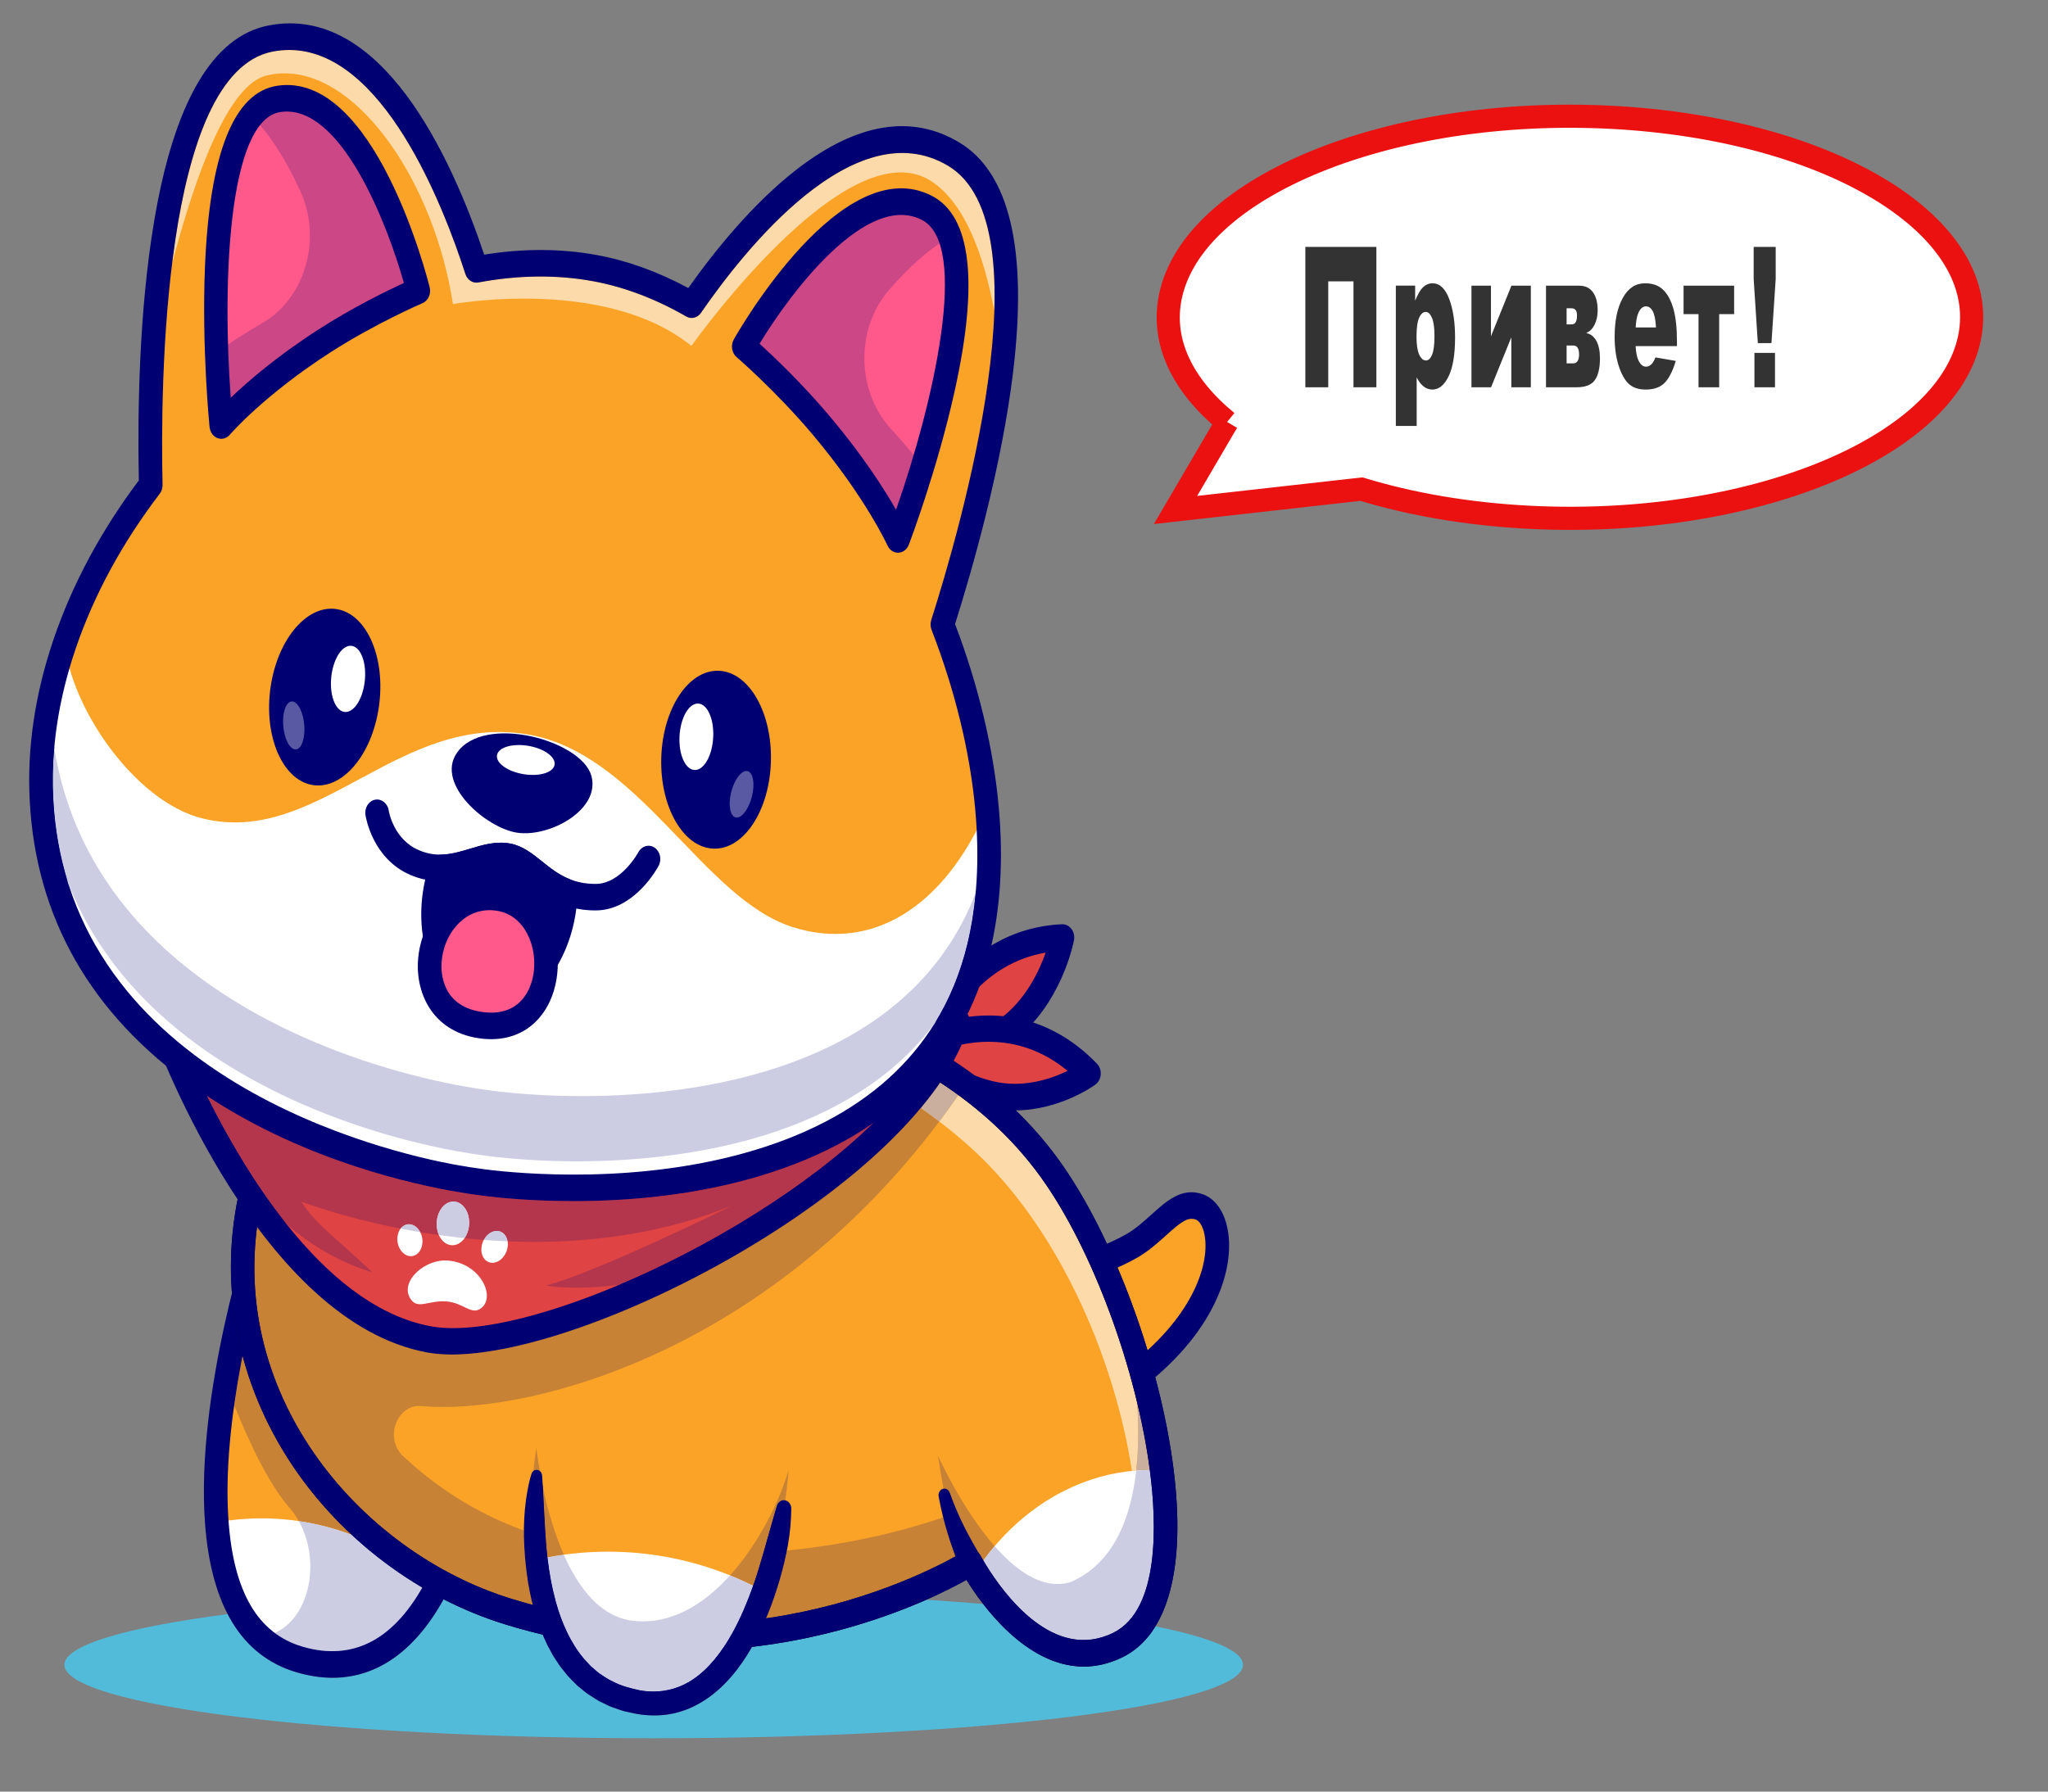 <svg
    xmlns="http://www.w3.org/2000/svg"
    viewBox="0 0 128 112"
    id="vector">
    <rect x="0" y="0" width="128" height="112" fill="#808080" stroke="none"/>
    <g id="group">
        <path
            id="path"
            d="M 40.856 108.666 C 20.515 108.666 4.026 106.611 4.026 104.077 C 4.026 102.847 7.908 101.73 14.229 100.906 C 15.197 102.765 16.633 103.981 18.53 104.54 C 19.308 104.769 20.062 104.884 20.788 104.884 C 23.561 104.884 25.928 103.22 27.727 99.977 C 28.958 100.606 30.236 101.131 31.544 101.536 C 32.343 101.783 33.133 101.999 33.913 102.186 C 33.929 102.223 33.946 102.259 33.963 102.295 L 34.203 102.826 L 34.481 103.34 C 34.568 103.514 34.682 103.672 34.788 103.835 C 34.897 103.995 34.995 104.164 35.121 104.311 L 35.484 104.763 C 35.614 104.905 35.751 105.039 35.885 105.176 C 35.953 105.243 36.018 105.315 36.089 105.377 L 36.309 105.558 C 36.458 105.675 36.599 105.804 36.755 105.909 C 37.07 106.109 37.377 106.331 37.715 106.475 C 37.881 106.552 38.043 106.645 38.214 106.706 L 38.727 106.884 C 38.813 106.912 38.898 106.946 38.985 106.968 L 39.246 107.026 L 39.768 107.139 C 40.136 107.204 40.513 107.239 40.892 107.239 C 41.242 107.239 41.594 107.209 41.942 107.144 C 42.306 107.078 42.663 106.966 43.011 106.829 C 43.358 106.689 43.689 106.508 44.009 106.309 C 45.287 105.49 46.257 104.258 47.003 102.952 C 49.072 102.71 50.915 102.324 52.473 101.906 C 54.665 101.317 56.495 100.622 57.893 100.007 C 59.121 100.087 60.307 100.175 61.448 100.271 C 62.787 101.998 65.019 104.184 67.738 104.184 C 68.514 104.184 69.33 104.006 70.176 103.588 L 70.177 103.588 C 71.003 103.18 71.683 102.533 72.213 101.669 C 75.684 102.369 77.686 103.194 77.686 104.077 C 77.686 106.611 61.197 108.666 40.856 108.666"
            fill="#53bbda"
            stroke-width="1"/>
        <path
            id="path_1"
            d="M 29.944 90.094 C 29.944 90.094 29.391 95.197 27.265 99.235 C 25.577 102.439 22.899 104.971 18.717 103.739 C 17.729 103.447 16.91 102.961 16.237 102.318 C 14.538 100.706 13.766 98.107 13.549 95.167 C 13.343 92.384 13.631 89.295 14.099 86.442 C 14.766 82.361 15.799 78.765 16.265 77.245 C 16.418 76.751 16.51 76.477 16.51 76.477 L 17.28 77.257 L 29.944 90.094"
            fill="#faa327"
            stroke-width="1"/>
        <path
            id="path_2"
            d="M 27.265 99.235 C 25.577 102.439 22.899 104.971 18.717 103.739 C 15.236 102.712 13.853 99.273 13.549 95.167 C 15.823 94.762 18.168 94.853 20.412 95.445 C 22.909 96.107 25.272 97.39 27.265 99.235"
            fill="#ffffff"
            stroke-width="1"/>
        <path
            id="path_3"
            d="M 21.985 95.951 C 21.468 95.755 20.943 95.586 20.412 95.445 C 19.839 95.294 19.259 95.175 18.675 95.089 C 18.51 94.794 18.315 94.514 18.09 94.254 C 16.81 92.781 15.597 90.236 14.637 87.837 C 14.786 86.78 14.965 85.743 15.159 84.752 C 15.788 87.128 16.823 89.427 18.245 91.565 C 19.307 93.162 20.57 94.636 21.985 95.951"
            fill="#c88236"
            stroke-width="1"/>
        <path
            id="path_4"
            d="M 20.767 103.222 C 20.171 103.222 19.549 103.127 18.904 102.937 C 18.259 102.746 17.681 102.462 17.171 102.081 C 19.367 101.119 20.07 97.577 18.675 95.089 C 19.259 95.175 19.839 95.294 20.412 95.445 C 20.943 95.586 21.468 95.755 21.985 95.951 C 23.331 97.203 24.815 98.311 26.394 99.243 C 24.887 101.89 23.001 103.222 20.767 103.222"
            fill="#cccce3"
            stroke-width="1"/>
        <path
            id="path_5"
            d="M 16.84 77.928 C 15.963 80.873 13.82 88.848 14.284 95.098 C 14.614 99.553 16.125 102.117 18.904 102.937 C 22.094 103.877 24.694 102.489 26.63 98.813 C 28.306 95.63 28.975 91.688 29.157 90.412 L 16.84 77.928 M 20.788 104.884 C 20.062 104.884 19.308 104.769 18.53 104.54 C 15.119 103.534 13.196 100.404 12.814 95.235 C 12.208 87.083 15.671 76.626 15.819 76.185 C 15.905 75.928 16.099 75.736 16.336 75.671 C 16.572 75.606 16.823 75.678 17.004 75.862 L 30.438 89.479 C 30.617 89.659 30.706 89.926 30.677 90.194 C 30.653 90.41 30.08 95.518 27.899 99.657 C 26.081 103.11 23.651 104.884 20.788 104.884"
            fill="#000072"
            stroke-width="1"/>
        <path
            id="path_6"
            d="M 66.664 79.551 C 66.664 79.551 69.078 78.833 70.722 77.897 C 72.524 76.871 73.514 74.913 74.979 75.457 C 76.769 76.123 77.216 81.998 69.726 86.962 L 66.664 79.551"
            fill="#faa327"
            stroke-width="1"/>
        <path
            id="path_7"
            d="M 67.696 80.079 L 70.047 85.768 C 74.222 82.758 75.516 79.469 75.327 77.495 C 75.257 76.754 74.985 76.333 74.747 76.244 C 74.244 76.058 73.816 76.382 72.885 77.224 C 72.366 77.693 71.777 78.225 71.056 78.636 C 69.962 79.259 68.572 79.78 67.696 80.079 M 69.726 87.791 C 69.653 87.791 69.579 87.779 69.508 87.754 C 69.309 87.684 69.145 87.523 69.058 87.311 L 65.995 79.9 C 65.903 79.678 65.903 79.421 65.996 79.199 C 66.089 78.977 66.264 78.812 66.475 78.75 C 66.498 78.742 68.835 78.042 70.389 77.158 C 70.972 76.825 71.474 76.371 71.959 75.932 C 72.911 75.072 73.895 74.182 75.21 74.671 C 76.074 74.992 76.667 75.982 76.794 77.318 C 77.051 80.011 75.428 84.145 70.101 87.676 C 69.987 87.752 69.857 87.791 69.726 87.791"
            fill="#000072"
            stroke-width="1"/>
        <path
            id="path_8"
            d="M 57.589 66.447 C 57.589 66.447 59.476 58.922 66.402 58.607 C 66.402 58.607 65.701 62.336 62.892 64.396 C 60.445 66.19 57.589 66.447 57.589 66.447"
            fill="#e04343"
            stroke-width="1"/>
        <path
            id="path_9"
            d="M 65.357 59.551 C 61.425 60.233 59.52 63.532 58.743 65.394 C 59.737 65.15 61.185 64.658 62.489 63.702 C 64.092 62.526 64.947 60.714 65.357 59.551 M 57.589 67.276 C 57.369 67.276 57.159 67.165 57.019 66.973 C 56.865 66.764 56.813 66.483 56.879 66.222 C 56.899 66.139 57.406 64.16 58.817 62.134 C 60.704 59.424 63.317 57.918 66.372 57.779 C 66.598 57.77 66.819 57.877 66.965 58.072 C 67.112 58.267 67.171 58.528 67.124 58.779 C 67.092 58.944 66.324 62.868 63.295 65.09 C 60.721 66.978 57.772 67.262 57.647 67.273 C 57.628 67.275 57.608 67.276 57.589 67.276"
            fill="#000072"
            stroke-width="1"/>
        <path
            id="path_10"
            d="M 56.894 65.648 C 56.894 65.648 62.963 61.826 68.06 67.107 C 68.06 67.107 65.218 69.185 61.935 68.411 C 59.075 67.735 56.894 65.648 56.894 65.648"
            fill="#e04343"
            stroke-width="1"/>
        <path
            id="path_11"
            d="M 56.894 65.648 L 56.895 65.648 L 56.894 65.648 M 58.373 65.821 C 59.229 66.437 60.562 67.24 62.087 67.6 C 63.96 68.042 65.705 67.44 66.727 66.944 C 63.517 64.303 60.094 65.121 58.373 65.821 M 63.444 69.414 C 62.91 69.414 62.354 69.357 61.783 69.222 C 58.774 68.511 56.51 66.37 56.415 66.279 C 56.232 66.103 56.136 65.837 56.159 65.568 C 56.183 65.298 56.322 65.057 56.533 64.925 C 56.6 64.883 58.203 63.886 60.476 63.574 C 63.516 63.158 66.312 64.168 68.56 66.497 C 68.728 66.67 68.814 66.921 68.795 67.176 C 68.776 67.431 68.653 67.662 68.463 67.801 C 68.356 67.879 66.22 69.414 63.444 69.414"
            fill="#000072"
            stroke-width="1"/>
        <path
            id="path_12"
            d="M 70.175 102.665 C 70.079 102.724 69.981 102.779 69.879 102.829 C 65.557 104.964 62.046 99.988 60.984 98.252 C 60.769 97.899 60.654 97.681 60.654 97.681 C 60.654 97.681 48.019 105.779 31.74 100.737 C 23.127 98.069 16.134 90.338 15.259 81.165 C 15.069 79.182 15.164 77.133 15.592 75.053 C 16.199 72.093 17.422 69.756 19.018 67.912 C 23.906 62.256 32.274 61.222 37.032 60.969 C 37.862 60.924 38.864 60.929 39.991 60.996 C 45.443 61.318 53.857 63.089 60.334 67.815 C 62.324 69.266 64.131 70.996 65.612 73.049 C 68.206 76.641 70.557 82.265 71.834 87.692 C 72.175 89.131 72.439 90.555 72.612 91.925 C 73.243 96.902 72.677 101.145 70.175 102.665"
            fill="#faa327"
            stroke-width="1"/>
        <path
            id="path_13"
            d="M 70.744 91.953 C 69.703 85.187 66.517 77.735 61.821 72.859 C 60.888 71.89 59.835 70.974 58.703 70.111 C 59.107 69.574 59.505 69.023 59.897 68.456 C 61.823 69.864 63.582 71.552 65.039 73.571 C 67.55 77.049 69.816 82.441 71.075 87.693 C 71.165 89.03 71.176 90.498 71.014 91.93 C 70.924 91.937 70.834 91.944 70.744 91.953"
            fill="#fddaa9"
            stroke-width="1"/>
        <path
            id="path_14"
            d="M 47.883 101.168 C 48.213 100.389 48.49 99.589 48.727 98.779 C 48.906 98.169 49.061 97.553 49.183 96.93 C 52.844 96.56 56.176 95.829 59.285 94.741 C 58.908 92.932 58.625 91.002 58.625 91.002 C 58.625 91.002 60.089 94.291 62.167 96.657 C 62.167 96.657 62.167 96.658 62.166 96.658 C 61.921 96.948 61.684 97.248 61.459 97.559 C 61.349 97.372 61.291 97.262 61.29 97.261 C 61.153 96.998 60.907 96.852 60.654 96.852 C 60.53 96.852 60.405 96.887 60.289 96.961 C 60.258 96.98 57.124 98.961 52.077 100.308 C 50.851 100.634 49.444 100.941 47.883 101.168 M 33.295 100.33 C 32.845 100.21 32.392 100.079 31.936 99.938 C 23.486 97.321 15.9 89.175 15.898 79.255 C 15.898 78.417 15.952 77.566 16.064 76.704 C 18.842 80.435 22.448 83.788 26.735 84.556 C 27.19 84.638 27.692 84.678 28.237 84.678 C 35.639 84.678 50.77 77.39 57.548 69.267 C 57.942 69.543 58.326 69.823 58.703 70.111 C 48.364 83.872 34.645 87.956 27.696 87.956 C 27.235 87.956 26.803 87.938 26.404 87.904 C 26.387 87.902 26.369 87.901 26.351 87.899 C 26.302 87.894 26.253 87.892 26.205 87.892 C 24.757 87.892 24.04 89.943 25.192 91.026 C 27.088 92.81 29.563 94.519 32.743 95.682 C 32.74 96.01 32.748 96.339 32.767 96.668 C 32.832 97.892 32.986 99.126 33.295 100.33"
            fill="#c88236"
            stroke-width="1"/>
        <path
            id="path_15"
            d="M 71.014 91.93 C 71.176 90.498 71.165 89.03 71.075 87.693 C 71.417 89.119 71.685 90.533 71.863 91.898 L 71.85 91.898 C 71.572 91.898 71.294 91.908 71.015 91.93 L 71.014 91.93 M 58.703 70.111 C 58.326 69.823 57.942 69.543 57.548 69.267 C 57.99 68.737 58.396 68.204 58.763 67.67 C 59.147 67.922 59.525 68.183 59.897 68.456 C 59.505 69.023 59.107 69.574 58.703 70.111"
            fill="#caae9e"
            stroke-width="1"/>
        <path
            id="path_16"
            d="M 69.879 102.829 C 65.557 104.964 62.046 99.988 60.984 98.252 C 61.346 97.691 61.742 97.158 62.166 96.658 C 63.394 95.212 64.867 94.028 66.489 93.208 C 67.919 92.485 69.458 92.044 71.015 91.93 C 71.547 91.889 72.08 91.887 72.612 91.925 C 73.267 97.091 72.631 101.469 69.879 102.829"
            fill="#ffffff"
            stroke-width="1"/>
        <path
            id="path_17"
            d="M 67.723 102.524 C 64.849 102.524 62.555 99.357 61.592 97.782 C 61.542 97.699 61.497 97.625 61.459 97.559 C 61.684 97.248 61.921 96.948 62.166 96.658 C 63.333 97.986 64.695 99.024 66.098 99.024 C 66.37 99.024 66.643 98.986 66.917 98.902 C 69.593 97.742 70.677 94.914 71.015 91.93 C 71.294 91.908 71.572 91.898 71.85 91.898 L 71.863 91.898 C 71.87 91.946 71.876 91.994 71.882 92.042 C 72.006 93.018 72.113 94.223 72.113 95.461 C 72.112 98.187 71.592 101.077 69.582 102.071 L 69.583 102.071 C 68.942 102.387 68.32 102.524 67.723 102.524"
            fill="#cccce3"
            stroke-width="1"/>
        <path
            id="path_18"
            d="M 60.654 96.852 C 60.907 96.852 61.153 96.998 61.29 97.261 C 61.291 97.262 61.397 97.463 61.592 97.782 C 62.755 99.684 65.86 103.909 69.583 102.071 L 69.582 102.071 C 72.506 100.625 72.278 95.167 71.882 92.042 C 71.07 85.622 68.256 78.026 65.039 73.571 C 57.515 63.146 41.934 61.538 37.066 61.797 C 24.993 62.44 18.01 66.963 16.31 75.239 C 13.91 86.926 22.37 96.975 31.936 99.938 C 40.171 102.488 47.434 101.547 52.077 100.308 C 57.124 98.961 60.258 96.98 60.289 96.961 C 60.405 96.887 60.53 96.852 60.654 96.852 M 69.879 102.829 L 69.881 102.829 L 69.879 102.829 M 67.738 104.184 C 64.088 104.184 61.315 100.246 60.403 98.765 C 59.23 99.425 56.443 100.84 52.473 101.906 C 47.651 103.2 40.105 104.187 31.544 101.536 C 26.209 99.884 21.362 96.249 18.245 91.565 C 14.894 86.527 13.696 80.597 14.873 74.866 C 16.003 69.36 19.273 65.319 24.592 62.856 C 27.964 61.294 32.021 60.406 36.996 60.141 C 42.054 59.872 58.277 61.57 66.185 72.526 C 69.553 77.192 72.497 85.121 73.343 91.808 C 74.128 98.007 73.004 102.19 70.177 103.588 L 70.176 103.588 C 69.33 104.006 68.514 104.184 67.738 104.184"
            fill="#010144"
            stroke-width="1"/>
        <path
            id="path_19"
            d="M 60.654 96.852 C 60.907 96.852 61.153 96.998 61.29 97.261 C 61.291 97.262 61.397 97.463 61.592 97.782 C 62.755 99.684 65.86 103.909 69.583 102.071 L 69.582 102.071 C 72.506 100.625 72.278 95.167 71.882 92.042 C 71.07 85.622 68.256 78.026 65.039 73.571 C 57.515 63.146 41.934 61.538 37.066 61.797 C 24.993 62.44 18.01 66.963 16.31 75.239 C 13.91 86.926 22.37 96.975 31.936 99.938 C 40.171 102.488 47.434 101.547 52.077 100.308 C 57.124 98.961 60.258 96.98 60.289 96.961 C 60.405 96.887 60.53 96.852 60.654 96.852 M 69.879 102.829 L 69.881 102.829 L 69.879 102.829 M 67.738 104.184 C 64.088 104.184 61.315 100.246 60.403 98.765 C 59.23 99.425 56.443 100.84 52.473 101.906 C 47.651 103.2 40.105 104.187 31.544 101.536 C 26.209 99.884 21.362 96.249 18.245 91.565 C 14.894 86.527 13.696 80.597 14.873 74.866 C 16.003 69.36 19.273 65.319 24.592 62.856 C 27.964 61.294 32.021 60.406 36.996 60.141 C 42.054 59.872 58.277 61.57 66.185 72.526 C 69.553 77.192 72.497 85.121 73.343 91.808 C 74.128 98.007 73.004 102.19 70.177 103.588 L 70.176 103.588 C 69.33 104.006 68.514 104.184 67.738 104.184"
            fill="#000072"
            stroke-width="1"/>
        <path
            id="path_20"
            d="M 59.862 63.846 C 58.031 69.649 49.932 75.808 41.92 79.733 C 35.991 82.64 30.112 84.324 26.851 83.738 C 25.308 83.462 23.854 82.824 22.495 81.94 C 14.927 77.026 10.338 64.52 10.338 64.52 L 59.862 63.846"
            fill="#e04343"
            stroke-width="1"/>
        <path
            id="path_21"
            d="M 11.473 65.334 C 13.079 69.16 18.835 81.461 26.968 82.919 C 34.042 84.189 54.454 74.1 58.733 64.691 L 11.473 65.334 M 28.237 84.678 C 27.692 84.678 27.19 84.638 26.735 84.556 C 16.319 82.689 9.923 65.565 9.656 64.836 C 9.563 64.582 9.588 64.293 9.722 64.063 C 9.857 63.834 10.085 63.695 10.329 63.691 L 59.853 63.018 C 60.097 63.018 60.321 63.144 60.462 63.364 C 60.602 63.584 60.637 63.868 60.557 64.123 C 57.433 74.026 37.186 84.678 28.237 84.678"
            fill="#000072"
            stroke-width="1"/>
        <path
            id="path_22"
            d="M 25.378 76.558 C 25.791 76.429 26.234 76.759 26.367 77.296 C 26.499 77.832 26.272 78.372 25.859 78.501 C 25.447 78.63 25.004 78.299 24.871 77.763 C 24.739 77.227 24.966 76.687 25.378 76.558 M 27.294 76.381 C 27.351 75.629 27.852 75.062 28.411 75.116 C 28.971 75.169 29.379 75.823 29.321 76.576 C 29.264 77.329 28.764 77.896 28.204 77.842 C 27.644 77.788 27.237 77.134 27.294 76.381 M 30.266 77.461 C 30.551 76.98 31.073 76.808 31.429 77.075 C 31.787 77.343 31.844 77.95 31.558 78.431 C 31.273 78.911 30.752 79.085 30.395 78.817 C 30.038 78.549 29.98 77.942 30.266 77.461 M 28.021 78.804 C 26.594 78.672 25.01 80.063 25.62 81.136 C 26.069 81.924 26.738 81.284 27.868 81.355 C 28.994 81.426 29.479 82.296 30.118 81.743 C 30.961 81.011 30.025 78.99 28.021 78.804"
            fill="#ffffff"
            stroke-width="1"/>
        <path
            id="path_23"
            d="M 36.031 80.498 C 34.774 80.498 34.127 80.361 34.127 80.361 C 37.223 79.569 45.505 75.494 45.763 75.367 C 41.587 77.061 37.299 77.635 33.407 77.635 C 32.838 77.635 32.276 77.623 31.726 77.6 C 31.69 77.385 31.59 77.196 31.429 77.075 C 31.316 76.99 31.185 76.949 31.05 76.949 C 30.764 76.949 30.46 77.134 30.266 77.461 C 30.256 77.478 30.246 77.495 30.237 77.512 C 29.83 77.481 29.43 77.444 29.037 77.403 C 29.192 77.184 29.297 76.897 29.321 76.576 C 29.379 75.823 28.971 75.169 28.411 75.116 C 28.387 75.113 28.362 75.112 28.338 75.112 C 27.809 75.112 27.349 75.662 27.294 76.381 C 27.271 76.683 27.323 76.968 27.429 77.206 C 27.031 77.15 26.643 77.09 26.266 77.027 C 26.109 76.721 25.839 76.53 25.561 76.53 C 25.5 76.53 25.439 76.54 25.378 76.558 C 25.243 76.601 25.127 76.688 25.038 76.804 C 21.26 76.069 18.825 75.112 18.825 75.112 C 19.736 76.53 20.842 77.245 23.278 79.539 C 21.222 78.926 19.441 77.845 17.915 76.533 C 15.797 73.877 14.106 70.881 12.928 68.507 C 18.613 72.265 24.853 73.83 28.163 74.438 C 28.862 74.565 29.55 74.672 30.208 74.756 C 31.176 74.877 33.223 75.086 35.849 75.086 C 39.175 75.086 43.43 74.752 47.599 73.484 C 50.29 72.665 52.624 71.568 54.596 70.195 C 50.457 74.227 44.332 77.94 38.689 80.323 C 37.619 80.456 36.73 80.498 36.031 80.498"
            fill="#b3364c"
            stroke-width="1"/>
        <path
            id="path_24"
            d="M 38.689 80.323 C 44.332 77.94 50.457 74.227 54.596 70.195 C 56.305 69.007 57.742 67.612 58.904 66.015 C 56.025 71.141 48.939 76.295 41.92 79.733 C 40.706 80.021 39.628 80.206 38.689 80.323 M 17.915 76.533 C 14.74 73.805 12.664 70.082 11.502 67.507 C 11.685 67.643 11.871 67.778 12.059 67.912 C 12.347 68.116 12.637 68.315 12.928 68.507 C 14.106 70.881 15.797 73.877 17.915 76.533"
            fill="#000072"
            stroke-width="1"/>
        <path
            id="path_25"
            d="M 26.266 77.027 C 25.843 76.956 25.433 76.882 25.038 76.804 C 25.127 76.688 25.243 76.601 25.378 76.558 C 25.439 76.54 25.5 76.53 25.561 76.53 C 25.839 76.53 26.109 76.721 26.266 77.027 M 29.037 77.403 C 28.485 77.345 27.949 77.279 27.429 77.206 C 27.323 76.968 27.271 76.683 27.294 76.381 C 27.349 75.662 27.809 75.112 28.338 75.112 C 28.362 75.112 28.387 75.113 28.411 75.116 C 28.971 75.169 29.379 75.823 29.321 76.576 C 29.297 76.897 29.192 77.184 29.037 77.403 M 31.726 77.6 C 31.221 77.579 30.724 77.549 30.237 77.512 C 30.246 77.495 30.256 77.478 30.266 77.461 C 30.46 77.134 30.764 76.949 31.05 76.949 C 31.185 76.949 31.316 76.99 31.429 77.075 C 31.59 77.196 31.69 77.385 31.726 77.6"
            fill="#cccce3"
            stroke-width="1"/>
        <path
            id="path_26"
            d="M 62.625 22.841 C 61.932 28.891 60.058 35.408 58.898 39.041 C 60.376 42.848 61.352 46.788 61.689 50.551 C 61.965 53.619 61.816 56.57 61.169 59.238 C 57.476 74.476 38.453 74.957 30.29 73.932 C 29.677 73.855 29.004 73.752 28.281 73.62 C 19.471 72.002 3.445 66.015 2.595 50.016 C 2.419 46.726 2.96 43.409 4.057 40.206 C 5.252 36.715 7.108 33.361 9.421 30.328 C 9.371 28.089 9.365 24.939 9.556 21.556 C 10.028 13.196 11.707 3.41 16.922 2.407 C 23.748 1.095 28.009 11.358 29.779 16.841 C 32.27 16.375 34.76 16.319 37.165 16.758 C 39.248 17.137 41.281 17.929 43.229 19.048 C 46.364 14.497 53.366 5.934 59.581 9.621 C 62.855 11.56 63.294 16.982 62.625 22.841"
            fill="#faa327"
            stroke-width="1"/>
        <path
            id="path_27"
            d="M 43.213 21.625 C 40.215 19.205 35.949 18.667 32.75 18.667 C 30.187 18.667 28.308 19.011 28.308 19.011 C 27.171 11.582 22.54 4.586 17.787 4.586 C 17.411 4.586 17.035 4.629 16.66 4.72 C 14.291 5.292 12.257 10.765 10.754 16.488 C 11.547 10.07 13.295 3.945 17.046 3.224 C 17.397 3.156 17.74 3.124 18.078 3.124 C 23.909 3.124 27.685 12.784 29.085 17.123 C 29.192 17.456 29.472 17.67 29.778 17.67 C 29.818 17.67 29.859 17.666 29.9 17.658 C 31.224 17.411 32.523 17.287 33.788 17.287 C 34.903 17.287 35.992 17.383 37.047 17.576 C 38.99 17.93 40.957 18.673 42.893 19.786 C 43 19.847 43.115 19.876 43.229 19.876 C 43.451 19.876 43.669 19.763 43.812 19.555 C 46.081 16.262 51.323 9.563 56.394 9.563 C 57.354 9.563 58.31 9.804 59.237 10.354 C 61.585 11.746 62.285 15.278 62.146 19.454 C 61.502 16.014 60.334 12.734 58.229 11.343 C 57.636 10.952 56.987 10.778 56.301 10.778 C 50.888 10.778 43.213 21.625 43.213 21.625"
            fill="#fddaa9"
            stroke-width="1"/>
        <path
            id="path_28"
            d="M 61.169 59.238 C 57.476 74.476 38.453 74.957 30.29 73.932 C 29.677 73.855 29.004 73.752 28.281 73.62 C 19.471 72.002 3.445 66.015 2.595 50.016 C 2.419 46.726 2.96 43.409 4.057 40.206 C 4.377 44.113 8.358 50.095 12.646 51.161 C 16.334 52.078 19.442 50.333 22.683 48.588 C 25.776 46.923 28.989 45.257 32.941 45.906 C 39.945 47.056 43.898 56.175 49.552 57.96 C 54.438 59.502 58.965 56.806 61.689 50.551 C 61.965 53.619 61.816 56.57 61.169 59.238"
            fill="#ffffff"
            stroke-width="1"/>
        <path
            id="path_29"
            d="M 18.078 3.124 C 17.74 3.124 17.397 3.156 17.046 3.224 C 10.123 4.554 10.024 24.29 10.159 30.307 C 10.163 30.512 10.1 30.712 9.981 30.867 C 7.649 33.925 5.887 37.167 4.745 40.504 C 3.644 43.72 3.168 46.904 3.331 49.966 C 4.263 67.491 24.377 72.063 28.4 72.802 C 29.075 72.925 29.739 73.028 30.373 73.109 C 32.5 73.375 40.002 74.077 47.213 71.884 C 54.467 69.677 58.923 65.35 60.458 59.02 C 61.064 56.519 61.231 53.698 60.955 50.634 L 60.955 50.634 C 60.634 47.046 59.689 43.152 58.222 39.372 C 58.147 39.178 58.14 38.96 58.203 38.761 C 60.03 33.036 65.503 14.068 59.237 10.354 C 53.417 6.902 46.511 15.638 43.812 19.555 C 43.595 19.87 43.209 19.967 42.893 19.786 C 40.957 18.673 38.99 17.93 37.047 17.576 C 34.795 17.165 32.391 17.193 29.9 17.658 C 29.548 17.724 29.206 17.499 29.085 17.123 C 27.685 12.784 23.909 3.124 18.078 3.124 M 35.849 75.086 C 33.223 75.086 31.176 74.877 30.208 74.756 C 29.55 74.672 28.862 74.565 28.163 74.438 C 24.684 73.799 17.966 72.102 12.059 67.912 C 5.679 63.386 2.247 57.381 1.858 50.065 C 1.682 46.765 2.19 43.347 3.368 39.908 C 4.54 36.484 6.326 33.163 8.677 30.032 C 8.59 25.665 8.694 19.415 9.634 13.827 C 10.887 6.38 13.297 2.262 16.797 1.59 C 23.798 0.243 28.173 9.696 30.262 15.918 C 32.697 15.526 35.056 15.533 37.283 15.94 C 39.194 16.288 41.121 16.982 43.019 18.006 C 44.66 15.688 47.074 12.687 49.833 10.562 C 53.561 7.69 56.957 7.127 59.926 8.888 C 63.097 10.768 64.24 15.596 63.321 23.24 C 62.606 29.192 60.781 35.558 59.691 39.012 C 61.152 42.853 62.096 46.807 62.423 50.467 C 62.717 53.733 62.535 56.758 61.881 59.456 C 60.2 66.393 55.394 71.113 47.599 73.484 C 43.43 74.752 39.175 75.086 35.849 75.086"
            fill="#000072"
            stroke-width="1"/>
        <path
            id="path_30"
            d="M 37.223 56.915 C 36.466 56.915 35.776 56.787 35.114 56.524 C 34.233 56.175 33.588 55.657 33.019 55.2 C 32.5 54.783 32.09 54.454 31.656 54.371 C 31.079 54.26 30.469 54.445 29.763 54.658 C 29.117 54.852 28.385 55.073 27.568 55.084 C 26.908 55.09 26.29 54.967 25.669 54.704 C 23.272 53.691 22.857 51.057 22.841 50.945 C 22.773 50.493 23.045 50.066 23.447 49.992 C 23.85 49.917 24.229 50.222 24.296 50.673 C 24.307 50.742 24.603 52.482 26.189 53.152 C 26.624 53.337 27.058 53.427 27.514 53.427 L 27.552 53.427 C 28.182 53.418 28.791 53.234 29.38 53.057 C 30.181 52.815 31.008 52.566 31.904 52.737 C 32.672 52.884 33.285 53.376 33.877 53.851 C 34.39 54.263 34.921 54.69 35.606 54.961 C 36.107 55.161 36.636 55.257 37.223 55.257 C 38.821 55.257 39.887 53.295 39.898 53.275 C 40.107 52.884 40.559 52.754 40.908 52.988 C 41.257 53.221 41.374 53.727 41.167 54.12 C 41.107 54.234 39.67 56.915 37.223 56.915"
            fill="#000072"
            stroke-width="1"/>
        <path
            id="path_31"
            d="M 46.485 21.664 C 46.485 21.664 52.839 10.386 57.923 12.991 C 63.008 15.598 56.125 33.724 56.125 33.724 C 56.125 33.724 54.743 30.652 51.33 26.6 C 48.994 23.826 46.485 21.664 46.485 21.664"
            fill="#ff598b"
            stroke-width="1"/>
        <path
            id="path_32"
            d="M 56.352 33.724 C 56.352 33.724 56.311 33.631 56.224 33.457 C 56.45 32.842 57.031 31.216 57.661 29.127 C 57.717 29.197 57.772 29.267 57.826 29.336 C 57.043 31.904 56.352 33.724 56.352 33.724 M 59.377 14.821 C 59.081 13.982 58.612 13.345 57.923 12.991 C 57.433 12.74 56.931 12.618 56.424 12.603 C 56.463 12.601 56.501 12.601 56.539 12.601 C 57.084 12.601 57.624 12.722 58.151 12.991 C 58.812 13.33 59.27 13.932 59.568 14.719 C 59.504 14.752 59.441 14.786 59.377 14.821"
            fill="#c88236"
            stroke-width="1"/>
        <path
            id="path_33"
            d="M 56.224 33.457 C 55.811 32.627 54.378 29.948 51.558 26.6 C 49.222 23.826 46.713 21.664 46.713 21.664 C 46.713 21.664 51.737 12.746 56.424 12.603 C 56.931 12.618 57.433 12.74 57.923 12.991 C 58.612 13.345 59.081 13.982 59.377 14.821 C 58.013 15.569 56.695 16.821 55.56 18.132 C 53.461 20.554 53.525 24.451 55.683 26.807 C 56.062 27.22 56.449 27.657 56.83 28.111 C 57.122 28.457 57.399 28.796 57.661 29.127 C 57.031 31.216 56.45 32.842 56.224 33.457"
            fill="#cc4786"
            stroke-width="1"/>
        <path
            id="path_34"
            d="M 26.142 18.179 C 26.142 18.179 22.95 5.334 17.416 6.184 C 11.882 7.036 13.831 26.603 13.831 26.603 C 13.831 26.603 15.941 24.11 20.244 21.335 C 23.189 19.436 26.142 18.179 26.142 18.179"
            fill="#ff598b"
            stroke-width="1"/>
        <path
            id="path_35"
            d="M 13.973 26.584 C 13.973 26.584 13.969 26.54 13.961 26.456 C 14.481 25.883 16.557 23.712 20.244 21.335 C 23.189 19.436 26.142 18.179 26.142 18.179 C 26.142 18.179 23.157 6.172 17.958 6.143 C 18.016 6.141 18.074 6.139 18.131 6.139 C 23.348 6.139 26.309 18.205 26.309 18.205 C 26.309 18.205 23.351 19.451 20.4 21.34 C 16.089 24.098 13.973 26.584 13.973 26.584"
            fill="#c88236"
            stroke-width="1"/>
        <path
            id="path_36"
            d="M 13.961 26.456 C 13.919 25.979 13.772 24.213 13.7 21.908 C 14.099 21.631 14.522 21.347 14.969 21.062 C 15.451 20.753 15.933 20.462 16.403 20.19 C 19.076 18.644 20.145 14.939 18.765 11.937 C 17.985 10.239 16.997 8.535 15.817 7.366 C 16.306 6.71 16.9 6.285 17.619 6.177 C 17.733 6.161 17.846 6.149 17.958 6.143 C 23.157 6.172 26.142 18.179 26.142 18.179 C 26.142 18.179 23.189 19.436 20.244 21.335 C 16.557 23.712 14.481 25.883 13.961 26.456"
            fill="#cc4786"
            stroke-width="1"/>
        <path
            id="path_37"
            d="M 17.925 6.974 C 17.789 6.974 17.654 6.984 17.516 7.005 C 14.261 7.506 13.884 17.614 14.422 24.866 C 15.479 23.851 17.287 22.286 19.877 20.616 C 22.052 19.214 24.204 18.167 25.243 17.689 C 24.231 14.089 21.481 6.974 17.925 6.974 Z M 13.831 27.431 C 13.752 27.431 13.673 27.417 13.595 27.388 C 13.324 27.285 13.13 27.015 13.098 26.695 C 13.078 26.493 12.606 21.681 12.811 16.675 C 13.102 9.584 14.617 5.779 17.316 5.363 C 23.416 4.425 26.716 17.403 26.853 17.956 C 26.955 18.369 26.761 18.802 26.404 18.954 C 26.375 18.966 23.467 20.212 20.611 22.054 C 16.469 24.726 14.386 27.151 14.365 27.175 C 14.223 27.341 14.03 27.431 13.831 27.431 M 47.473 21.487 C 48.346 22.281 50.141 23.981 51.866 26.03 C 53.92 28.468 55.251 30.553 56.004 31.868 C 58.378 25.091 60.608 15.279 57.617 13.746 C 54.167 11.978 49.436 18.244 47.473 21.487 Z M 56.125 34.553 C 55.847 34.553 55.592 34.377 55.466 34.098 C 55.453 34.069 54.08 31.07 50.794 27.169 C 48.525 24.474 46.061 22.343 46.036 22.322 C 45.733 22.061 45.657 21.583 45.862 21.221 C 46.135 20.736 52.624 9.365 58.229 12.237 C 60.709 13.509 61.186 17.646 59.646 24.537 C 58.559 29.402 56.875 33.862 56.803 34.049 C 56.691 34.346 56.435 34.542 56.149 34.552 C 56.141 34.553 56.133 34.553 56.125 34.553 M 16.912 42.958 C 17.352 39.926 19.224 37.745 21.092 38.087 C 22.96 38.429 24.119 41.165 23.679 44.197 C 23.239 47.229 21.367 49.41 19.499 49.068 C 17.63 48.725 16.472 45.99 16.912 42.958"
            fill="#000072"
            stroke-width="1"/>
        <path
            id="path_38"
            d="M 20.716 42.225 C 20.862 41.088 21.444 40.262 22.016 40.381 C 22.588 40.5 22.935 41.518 22.789 42.655 C 22.643 43.792 22.062 44.617 21.489 44.499 C 20.917 44.38 20.571 43.362 20.716 42.225"
            fill="#ffffff"
            stroke-width="1"/>
        <path
            id="path_39"
            d="M 18.47 46.849 L 18.467 46.849 C 18.103 46.845 17.759 46.171 17.7 45.343 C 17.641 44.518 17.887 43.851 18.249 43.851 L 18.252 43.851 C 18.616 43.855 18.96 44.529 19.019 45.356 C 19.078 46.182 18.832 46.849 18.47 46.849"
            fill="#5959a3"
            stroke-width="1"/>
        <path
            id="path_40"
            d="M 48.181 47.622 C 48.274 44.552 46.815 42.005 44.923 41.933 C 43.031 41.861 41.422 44.292 41.33 47.363 C 41.237 50.433 42.696 52.98 44.588 53.052 C 46.48 53.124 48.089 50.693 48.181 47.622"
            fill="#000072"
            stroke-width="1"/>
        <path
            id="path_41"
            d="M 44.576 46.074 C 44.63 44.927 44.202 43.99 43.62 43.982 C 43.038 43.973 42.522 44.897 42.469 46.044 C 42.415 47.191 42.843 48.128 43.425 48.136 C 44.007 48.144 44.523 47.221 44.576 46.074"
            fill="#ffffff"
            stroke-width="1"/>
        <path
            id="path_42"
            d="M 46.048 51.107 C 46.026 51.107 46.005 51.105 45.984 51.101 C 45.626 51.024 45.499 50.315 45.7 49.516 C 45.889 48.764 46.302 48.2 46.649 48.2 C 46.67 48.2 46.691 48.202 46.713 48.206 C 47.07 48.283 47.198 48.992 46.996 49.791 C 46.807 50.543 46.394 51.107 46.048 51.107"
            fill="#5959a3"
            stroke-width="1"/>
        <path
            id="path_43"
            d="M 32.327 52.056 C 34.36 52.356 37.554 50.612 36.959 48.492 C 36.337 46.271 30.208 44.593 28.539 47.09 C 27.232 49.04 30.4 51.772 32.327 52.056 M 35.36 55.743 C 35.349 56.299 35.285 56.874 35.161 57.452 C 34.458 60.727 32.122 62.903 29.941 62.314 C 27.76 61.723 26.562 58.591 27.263 55.314 C 27.342 54.948 27.441 54.594 27.559 54.255 C 29.155 54.234 30.432 53.296 31.78 53.554 C 32.954 53.778 33.755 55.107 35.36 55.743"
            fill="#000072"
            stroke-width="1"/>
        <path
            id="path_44"
            d="M 28.093 55.049 C 28.051 55.201 28.013 55.354 27.98 55.509 C 27.375 58.334 28.333 61.025 30.114 61.508 C 31.896 61.99 33.837 60.083 34.444 57.258 C 34.512 56.937 34.562 56.611 34.591 56.285 C 33.967 55.961 33.469 55.562 33.019 55.2 C 32.5 54.783 32.09 54.454 31.656 54.371 C 31.079 54.26 30.469 54.445 29.763 54.658 C 29.258 54.81 28.702 54.978 28.093 55.049 Z M 30.653 63.237 C 30.358 63.237 30.062 63.199 29.769 63.12 C 27.196 62.423 25.751 58.835 26.546 55.121 C 26.631 54.724 26.741 54.331 26.872 53.954 C 26.981 53.639 27.25 53.431 27.55 53.427 C 28.182 53.418 28.791 53.234 29.38 53.057 C 30.181 52.815 31.008 52.566 31.904 52.737 C 32.672 52.884 33.285 53.376 33.877 53.851 C 34.39 54.263 34.921 54.69 35.606 54.961 C 35.907 55.081 36.105 55.403 36.098 55.762 C 36.085 56.391 36.011 57.025 35.878 57.646 C 35.172 60.935 32.941 63.237 30.653 63.237"
            fill="#000072"
            stroke-width="1"/>
        <path
            id="path_45"
            d="M 49.001 94.236 C 49.001 94.236 48.685 96.734 47.733 99.475 C 46.479 103.079 44.124 107.102 39.94 106.417 C 35.364 105.665 33.917 101.224 33.527 97.504 C 33.226 94.639 33.549 92.201 33.549 92.201 L 49.001 94.236"
            fill="#faa327"
            stroke-width="1"/>
        <path
            id="path_46"
            d="M 47.733 99.475 C 46.479 103.079 44.124 107.102 39.94 106.417 C 35.364 105.665 33.917 101.224 33.527 97.504 C 38.28 96.423 43.334 97.088 47.733 99.475"
            fill="#ffffff"
            stroke-width="1"/>
        <path
            id="path_47"
            d="M 30.807 56.075 C 35.282 56.332 35.375 64.654 30.224 64.108 C 24.936 63.546 26.435 55.824 30.807 56.075"
            fill="#ff598b"
            stroke-width="1"/>
        <path
            id="path_48"
            d="M 30.604 56.898 C 28.85 56.898 27.703 58.53 27.597 60.168 C 27.554 60.826 27.622 62.999 30.294 63.283 C 31.459 63.407 32.36 63.009 32.897 62.132 C 33.495 61.157 33.557 59.729 33.052 58.578 C 32.792 57.986 32.151 56.982 30.769 56.903 C 30.713 56.9 30.658 56.898 30.604 56.898 Z M 30.698 64.963 C 30.52 64.963 30.34 64.953 30.155 64.934 C 27.173 64.617 25.982 62.251 26.125 60.047 C 26.286 57.564 28.105 55.087 30.844 55.248 C 32.403 55.337 33.69 56.283 34.375 57.845 C 35.11 59.517 35.004 61.619 34.112 63.073 C 33.357 64.304 32.158 64.963 30.698 64.963 M 49.455 94.308 C 49.445 95.858 49.151 97.332 48.727 98.779 C 48.304 100.223 47.755 101.639 47.003 102.952 C 46.257 104.258 45.287 105.49 44.009 106.309 C 43.689 106.508 43.358 106.689 43.011 106.829 C 42.663 106.966 42.306 107.078 41.942 107.144 C 41.216 107.28 40.475 107.263 39.768 107.139 L 39.246 107.026 L 38.985 106.968 C 38.898 106.946 38.813 106.912 38.727 106.884 L 38.214 106.706 C 38.043 106.645 37.881 106.552 37.715 106.475 C 37.377 106.331 37.07 106.109 36.755 105.909 C 36.599 105.804 36.458 105.675 36.309 105.558 L 36.089 105.377 C 36.018 105.315 35.953 105.243 35.885 105.176 C 35.751 105.039 35.614 104.905 35.484 104.763 L 35.121 104.311 C 34.995 104.164 34.897 103.995 34.788 103.835 C 34.682 103.672 34.568 103.514 34.481 103.34 L 34.203 102.826 L 33.963 102.295 C 33.879 102.119 33.813 101.936 33.746 101.754 C 33.681 101.571 33.603 101.392 33.551 101.205 C 33.066 99.729 32.848 98.19 32.767 96.668 C 32.723 95.906 32.738 95.143 32.804 94.388 C 32.839 94.01 32.888 93.634 32.953 93.261 C 33.022 92.885 33.096 92.521 33.214 92.145 C 33.278 91.944 33.475 91.838 33.655 91.91 C 33.787 91.962 33.873 92.097 33.883 92.244 L 33.884 92.257 C 33.983 93.704 34.026 95.143 34.137 96.555 C 34.194 97.262 34.285 97.962 34.407 98.649 C 34.433 98.822 34.475 98.99 34.508 99.161 C 34.542 99.331 34.578 99.501 34.624 99.666 C 34.668 99.832 34.704 100.001 34.75 100.166 L 34.897 100.656 C 35.312 101.946 35.927 103.137 36.798 104.02 C 36.852 104.076 36.902 104.136 36.959 104.188 L 37.134 104.336 C 37.252 104.432 37.362 104.542 37.487 104.628 C 37.742 104.79 37.985 104.976 38.263 105.094 C 38.793 105.384 39.382 105.535 39.972 105.663 C 41.146 105.882 42.325 105.653 43.319 104.977 C 44.316 104.303 45.123 103.249 45.775 102.078 C 46.423 100.897 46.936 99.596 47.361 98.255 C 47.57 97.582 47.765 96.901 47.956 96.216 C 48.153 95.536 48.34 94.835 48.547 94.164 L 48.556 94.135 C 48.639 93.864 48.902 93.72 49.143 93.814 C 49.336 93.889 49.456 94.092 49.455 94.308 M 60.042 98.174 C 59.766 97.44 59.484 96.691 59.244 95.914 C 59.003 95.139 58.812 94.344 58.666 93.552 C 58.626 93.331 58.752 93.115 58.949 93.069 C 59.124 93.028 59.297 93.137 59.361 93.317 L 59.361 93.319 C 59.62 94.044 59.913 94.74 60.249 95.41 C 60.583 96.08 60.96 96.732 61.345 97.397 C 61.568 97.782 61.471 98.297 61.128 98.548 C 60.785 98.799 60.327 98.69 60.103 98.305 C 60.08 98.264 60.058 98.217 60.042 98.174"
            fill="#000072"
            stroke-width="1"/>
        <path
            id="path_49"
            d="M 36.042 72.598 C 33.933 72.598 32.03 72.46 30.506 72.268 C 29.893 72.19 29.22 72.087 28.497 71.955 C 21.077 70.593 8.539 66.132 4.259 55.199 C 3.756 53.599 3.432 51.857 3.331 49.966 C 3.275 48.91 3.294 47.839 3.39 46.757 C 5.671 60.903 20.474 66.348 28.813 67.879 C 29.535 68.011 30.209 68.114 30.822 68.192 C 32.347 68.383 34.25 68.522 36.363 68.522 C 44.95 68.522 56.98 66.225 60.978 55.826 C 60.877 56.939 60.703 58.006 60.458 59.02 C 60.017 60.836 59.337 62.486 58.419 63.969 C 53.207 70.924 43.37 72.598 36.042 72.598"
            fill="#cccce3"
            stroke-width="1"/>
        <path
            id="path_50"
            d="M 58.419 63.969 C 59.337 62.486 60.017 60.836 60.458 59.02 C 60.703 58.006 60.877 56.939 60.978 55.826 C 61.25 55.118 61.484 54.374 61.679 53.59 C 61.667 55.097 61.539 56.558 61.286 57.953 C 60.667 60.301 59.679 62.289 58.419 63.969 M 4.259 55.199 C 3.457 53.152 2.945 50.876 2.811 48.351 C 2.719 46.643 2.823 44.926 3.097 43.221 C 3.099 43.573 3.108 43.925 3.126 44.275 C 3.172 45.131 3.261 45.958 3.39 46.757 C 3.294 47.839 3.275 48.91 3.331 49.966 C 3.432 51.857 3.756 53.599 4.259 55.199"
            fill="#000072"
            stroke-width="1"/>
        <path
            id="path_51"
            d="M 34.664 47.79 C 34.603 48.283 33.747 48.556 32.752 48.401 C 31.757 48.246 30.999 47.722 31.06 47.23 C 31.12 46.737 31.976 46.464 32.972 46.618 C 33.967 46.773 34.724 47.298 34.664 47.79"
            fill="#ffffff"
            stroke-width="1"/>
        <path
            id="path_52"
            d="M 48.543 94.176 L 48.427 94.16 C 48.807 93.341 49.096 92.563 49.284 91.898 C 49.284 91.898 49.241 92.641 49.077 93.794 C 49.049 93.788 49.02 93.785 48.992 93.785 C 48.801 93.785 48.622 93.92 48.556 94.135 L 48.547 94.164 C 48.545 94.168 48.544 94.172 48.543 94.176"
            fill="#c88236"
            stroke-width="1"/>
        <path
            id="path_53"
            d="M 47.068 99.13 C 46.595 98.895 46.115 98.679 45.628 98.483 C 46.806 97.178 47.757 95.606 48.427 94.16 L 48.543 94.176 C 48.338 94.843 48.152 95.54 47.956 96.216 C 47.765 96.901 47.57 97.582 47.361 98.255 C 47.268 98.549 47.171 98.841 47.068 99.13 M 34.217 97.359 C 34.185 97.092 34.159 96.824 34.137 96.555 C 34.045 95.373 33.999 94.171 33.928 92.962 C 34.192 94.21 34.607 95.763 35.238 97.191 C 34.897 97.238 34.556 97.295 34.217 97.359"
            fill="#c88236"
            stroke-width="1"/>
        <path
            id="path_54"
            d="M 40.83 105.743 C 40.546 105.743 40.259 105.716 39.972 105.663 C 39.382 105.535 38.793 105.384 38.263 105.094 C 37.985 104.976 37.742 104.79 37.487 104.628 C 37.362 104.542 37.252 104.432 37.134 104.336 L 36.959 104.188 C 36.902 104.136 36.852 104.076 36.798 104.02 C 35.927 103.137 35.312 101.946 34.897 100.656 L 34.75 100.166 C 34.704 100.001 34.668 99.832 34.624 99.666 C 34.578 99.501 34.542 99.331 34.508 99.161 C 34.475 98.99 34.433 98.822 34.407 98.649 C 34.332 98.223 34.268 97.793 34.217 97.359 C 34.556 97.295 34.897 97.238 35.238 97.191 C 36.157 99.27 37.533 101.087 39.564 101.322 C 39.775 101.347 39.984 101.359 40.19 101.359 C 42.289 101.359 44.139 100.134 45.628 98.483 C 46.115 98.679 46.595 98.895 47.068 99.13 C 46.705 100.16 46.281 101.156 45.775 102.078 C 45.123 103.249 44.316 104.303 43.319 104.977 C 42.568 105.488 41.711 105.743 40.83 105.743"
            fill="#cccce3"
            stroke-width="1"/>
        <path
            id="path_55"
            d="M 33.334 91.963 C 33.431 91.067 33.527 90.518 33.527 90.518 C 33.527 90.518 33.583 91.083 33.735 91.955 C 33.711 91.936 33.684 91.921 33.655 91.91 C 33.616 91.894 33.578 91.887 33.539 91.887 C 33.465 91.887 33.393 91.914 33.334 91.963"
            fill="#c88236"
            stroke-width="1"/>
        <path
            id="path_56"
            d="M 40.012 106.504 C 39.882 106.504 39.75 106.501 39.616 106.494 C 32.481 106.115 32.917 95.825 33.334 91.963 C 33.393 91.914 33.465 91.887 33.539 91.887 C 33.578 91.887 33.616 91.894 33.655 91.91 C 33.684 91.921 33.711 91.936 33.735 91.955 C 33.787 92.258 33.851 92.596 33.928 92.962 C 33.999 94.171 34.045 95.373 34.137 96.555 C 34.159 96.824 34.185 97.092 34.217 97.359 C 34.268 97.793 34.332 98.223 34.407 98.649 C 34.433 98.822 34.475 98.99 34.508 99.161 C 34.542 99.331 34.578 99.501 34.624 99.666 C 34.668 99.832 34.704 100.001 34.75 100.166 L 34.897 100.656 C 35.312 101.946 35.927 103.137 36.798 104.02 C 36.852 104.076 36.902 104.136 36.959 104.188 L 37.134 104.336 C 37.252 104.432 37.362 104.542 37.487 104.628 C 37.742 104.79 37.985 104.976 38.263 105.094 C 38.793 105.384 39.382 105.535 39.972 105.663 C 40.259 105.716 40.546 105.743 40.83 105.743 C 41.711 105.743 42.568 105.488 43.319 104.977 C 44.316 104.303 45.123 103.249 45.775 102.078 C 46.281 101.156 46.705 100.16 47.068 99.13 C 47.171 98.841 47.268 98.549 47.361 98.255 C 47.57 97.582 47.765 96.901 47.956 96.216 C 48.152 95.54 48.338 94.843 48.543 94.176 C 48.544 94.172 48.545 94.168 48.547 94.164 L 48.556 94.135 C 48.622 93.92 48.801 93.785 48.992 93.785 C 49.02 93.785 49.049 93.788 49.077 93.794 C 48.514 97.747 46.531 106.504 40.012 106.504"
            fill="#000072"
            stroke-width="1"/>
        <path
            id="path_57"
            d="M 76.693 26.379 C 73.928 24.114 72.565 21.396 73.147 18.551 C 74.564 11.647 86.892 6.625 100.685 7.333 C 114.477 8.043 124.51 14.214 123.095 21.118 C 121.678 28.022 109.35 33.044 95.557 32.336 C 91.72 32.138 88.177 31.518 85.087 30.577 L 73.47 31.881 L 76.693 26.379"
            fill="#ffffff"
            stroke="#ec1111"
            stroke-width="1.446"/>
        <path
            id="path_58"
            d="M 86.024 24.21 L 84.593 24.21 L 84.593 17.59 L 83.016 17.59 L 83.016 24.21 L 81.584 24.21 L 81.584 15.435 L 86.024 15.435 Z M 87.24 26.629 L 87.24 17.854 L 88.447 17.854 L 88.447 18.794 Q 88.697 18.201 88.906 17.991 Q 89.188 17.709 89.53 17.709 Q 90.204 17.709 90.574 18.685 Q 90.942 19.66 90.942 21.098 Q 90.942 22.684 90.54 23.52 Q 90.138 24.353 89.523 24.353 Q 89.226 24.353 88.981 24.163 Q 88.735 23.971 88.542 23.593 L 88.542 26.629 Z M 88.532 21.049 Q 88.532 21.803 88.701 22.169 Q 88.868 22.535 89.124 22.535 Q 89.349 22.535 89.502 22.183 Q 89.654 21.834 89.654 20.996 Q 89.654 20.224 89.495 19.862 Q 89.337 19.499 89.109 19.499 Q 88.862 19.499 88.697 19.864 Q 88.532 20.23 88.532 21.049 Z M 95.677 24.21 L 94.458 24.21 L 94.458 21.086 L 93.191 24.21 L 91.966 24.21 L 91.966 17.86 L 93.185 17.86 L 93.185 21.025 L 94.464 17.86 L 95.677 17.86 Z M 99.162 20.829 Q 99.544 20.9 99.77 21.307 Q 99.997 21.713 99.997 22.396 Q 99.997 23.307 99.68 23.759 Q 99.364 24.21 98.543 24.21 L 96.625 24.21 L 96.625 17.86 L 98.699 17.86 Q 99.262 17.86 99.558 18.267 Q 99.854 18.673 99.854 19.403 Q 99.854 19.917 99.661 20.298 Q 99.469 20.678 99.162 20.804 Z M 97.913 20.277 L 98.24 20.277 Q 98.563 20.277 98.563 19.721 Q 98.563 19.272 98.22 19.272 L 97.913 19.272 Z M 97.913 22.715 L 98.338 22.715 Q 98.496 22.715 98.594 22.576 Q 98.693 22.439 98.693 22.175 Q 98.693 21.601 98.338 21.601 L 97.913 21.601 Z M 104.81 21.636 L 102.226 21.636 Q 102.261 22.222 102.394 22.51 Q 102.581 22.923 102.882 22.923 Q 103.071 22.923 103.242 22.743 Q 103.347 22.631 103.467 22.343 L 104.737 22.563 Q 104.446 23.522 104.034 23.938 Q 103.623 24.353 102.853 24.353 Q 102.185 24.353 101.801 23.998 Q 101.419 23.642 101.167 22.866 Q 100.915 22.091 100.915 21.043 Q 100.915 19.554 101.42 18.632 Q 101.926 17.709 102.815 17.709 Q 103.537 17.709 103.955 18.124 Q 104.373 18.536 104.592 19.319 Q 104.81 20.103 104.81 21.36 Z M 103.499 20.469 Q 103.461 19.762 103.298 19.458 Q 103.135 19.151 102.869 19.151 Q 102.562 19.151 102.378 19.613 Q 102.261 19.901 102.229 20.469 Z M 108.383 19.638 L 107.449 19.638 L 107.449 24.21 L 106.157 24.21 L 106.157 19.638 L 105.223 19.638 L 105.223 17.86 L 108.383 17.86 Z M 109.604 15.435 L 110.981 15.435 L 110.981 17.435 L 110.715 21.45 L 109.864 21.45 L 109.604 17.435 Z M 109.652 22.061 L 110.937 22.061 L 110.937 24.21 L 109.652 24.21 Z"
            fill="#333333"
            stroke-width="1"/>
    </g>
</svg>
